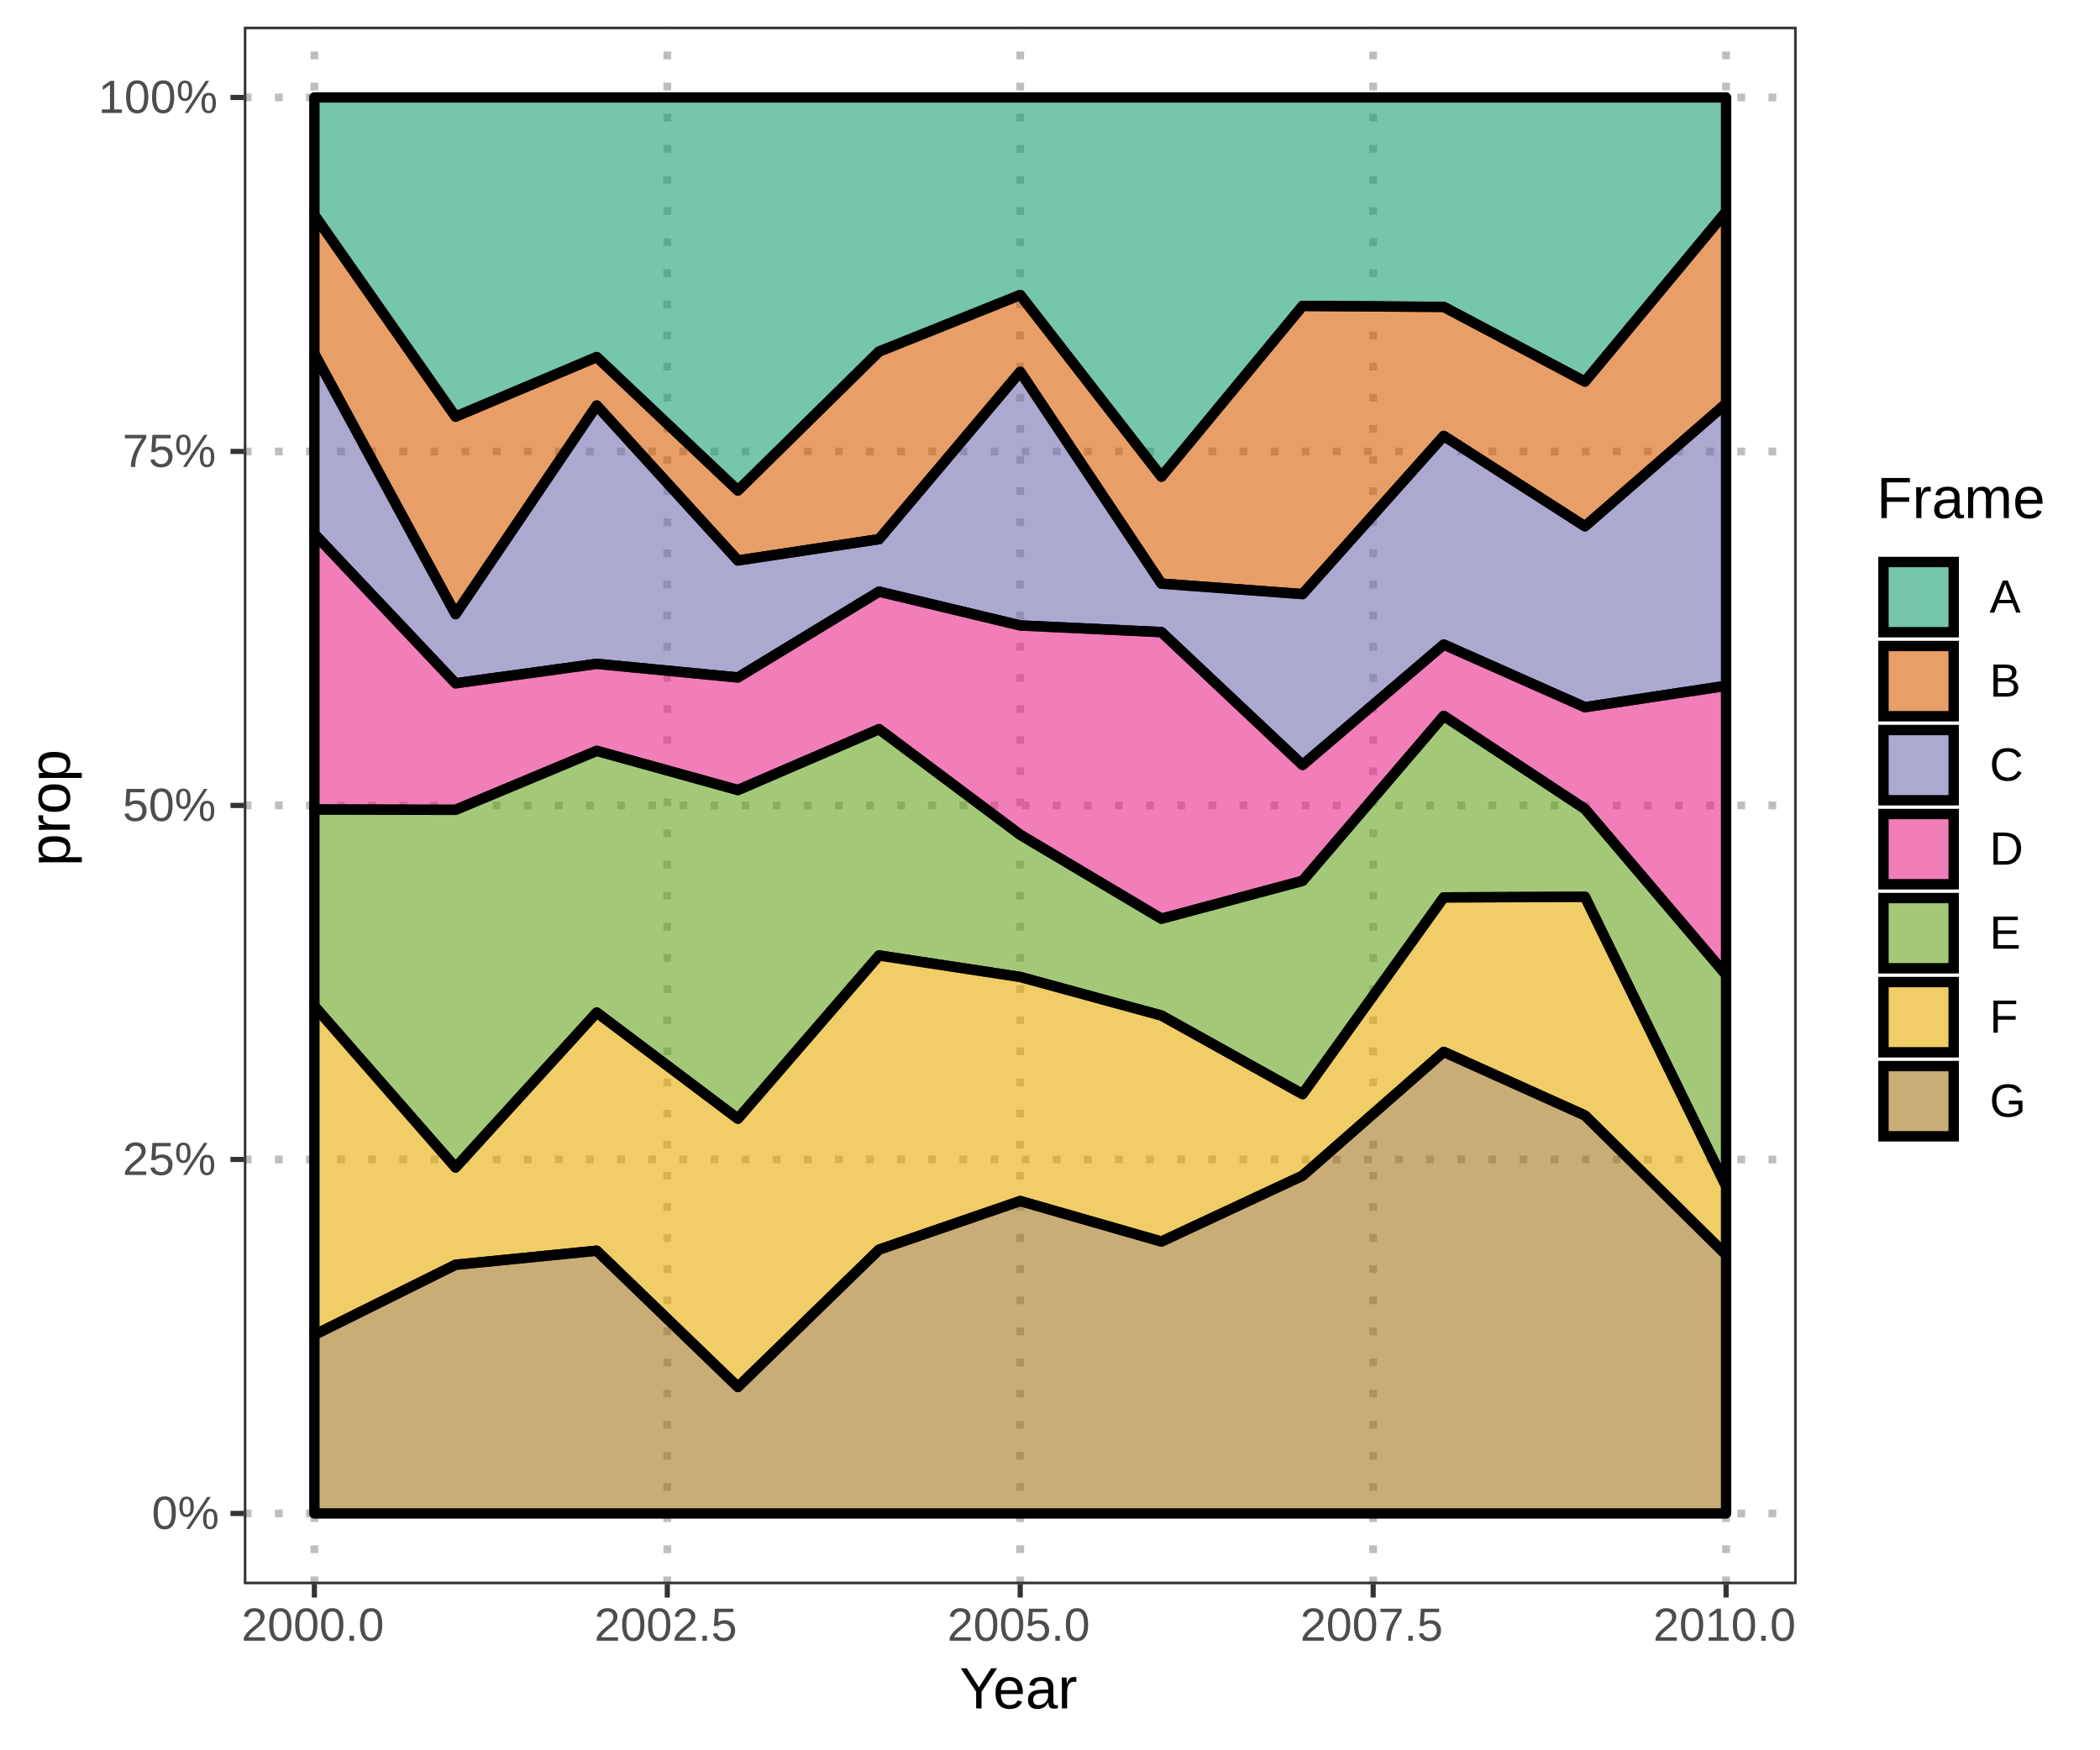 <?xml version="1.0" encoding="UTF-8"?>
<svg xmlns="http://www.w3.org/2000/svg" xmlns:xlink="http://www.w3.org/1999/xlink" width="432pt" height="360pt" viewBox="0 0 432 360" version="1.1">
<defs>
<g>
<symbol overflow="visible" id="glyph0-0">
<path style="stroke:none;" d="M 0.953 -6.594 L 6.234 -6.594 L 6.234 0 L 0.953 0 Z M 1.312 -6.25 L 1.312 -0.359 L 5.875 -0.359 L 5.875 -6.25 Z M 1.312 -6.25 "/>
</symbol>
<symbol overflow="visible" id="glyph0-1">
<path style="stroke:none;" d="M 4.953 -3.297 C 4.953 -2.203 4.758 -1.363 4.375 -0.781 C 3.988 -0.195 3.414 0.094 2.656 0.094 C 1.895 0.094 1.32 -0.191 0.938 -0.766 C 0.562 -1.348 0.375 -2.191 0.375 -3.297 C 0.375 -4.43 0.555 -5.281 0.922 -5.844 C 1.297 -6.414 1.883 -6.703 2.688 -6.703 C 3.457 -6.703 4.023 -6.414 4.391 -5.844 C 4.766 -5.27 4.953 -4.422 4.953 -3.297 Z M 4.109 -3.297 C 4.109 -4.254 3.992 -4.945 3.766 -5.375 C 3.547 -5.801 3.188 -6.016 2.688 -6.016 C 2.164 -6.016 1.789 -5.801 1.562 -5.375 C 1.344 -4.957 1.234 -4.266 1.234 -3.297 C 1.234 -2.359 1.348 -1.672 1.578 -1.234 C 1.805 -0.805 2.172 -0.594 2.672 -0.594 C 3.16 -0.594 3.52 -0.812 3.75 -1.25 C 3.988 -1.695 4.109 -2.379 4.109 -3.297 Z M 4.109 -3.297 "/>
</symbol>
<symbol overflow="visible" id="glyph0-2">
<path style="stroke:none;" d="M 8.188 -2.031 C 8.188 -1.363 8.055 -0.848 7.797 -0.484 C 7.547 -0.117 7.176 0.062 6.688 0.062 C 6.195 0.062 5.828 -0.113 5.578 -0.469 C 5.336 -0.82 5.219 -1.344 5.219 -2.031 C 5.219 -2.738 5.336 -3.266 5.578 -3.609 C 5.816 -3.961 6.191 -4.141 6.703 -4.141 C 7.211 -4.141 7.586 -3.961 7.828 -3.609 C 8.066 -3.254 8.188 -2.727 8.188 -2.031 Z M 2.469 0 L 1.75 0 L 6.062 -6.594 L 6.797 -6.594 Z M 1.844 -6.656 C 2.344 -6.656 2.711 -6.477 2.953 -6.125 C 3.191 -5.781 3.312 -5.258 3.312 -4.562 C 3.312 -3.883 3.188 -3.363 2.938 -3 C 2.688 -2.633 2.316 -2.453 1.828 -2.453 C 1.336 -2.453 0.969 -2.633 0.719 -3 C 0.469 -3.363 0.344 -3.883 0.344 -4.562 C 0.344 -5.258 0.461 -5.781 0.703 -6.125 C 0.941 -6.477 1.32 -6.656 1.844 -6.656 Z M 7.5 -2.031 C 7.5 -2.594 7.438 -3 7.312 -3.25 C 7.195 -3.5 6.992 -3.625 6.703 -3.625 C 6.422 -3.625 6.219 -3.5 6.094 -3.25 C 5.969 -3.008 5.906 -2.602 5.906 -2.031 C 5.906 -1.5 5.961 -1.102 6.078 -0.844 C 6.203 -0.582 6.41 -0.453 6.703 -0.453 C 6.973 -0.453 7.172 -0.582 7.297 -0.844 C 7.43 -1.102 7.5 -1.5 7.5 -2.031 Z M 2.625 -4.562 C 2.625 -5.113 2.562 -5.516 2.438 -5.766 C 2.32 -6.023 2.125 -6.156 1.844 -6.156 C 1.551 -6.156 1.344 -6.031 1.219 -5.781 C 1.094 -5.531 1.031 -5.125 1.031 -4.562 C 1.031 -4.02 1.094 -3.617 1.219 -3.359 C 1.344 -3.109 1.551 -2.984 1.844 -2.984 C 2.113 -2.984 2.312 -3.113 2.438 -3.375 C 2.562 -3.633 2.625 -4.031 2.625 -4.562 Z M 2.625 -4.562 "/>
</symbol>
<symbol overflow="visible" id="glyph0-3">
<path style="stroke:none;" d="M 0.484 0 L 0.484 -0.594 C 0.641 -0.957 0.832 -1.281 1.062 -1.562 C 1.289 -1.844 1.531 -2.094 1.781 -2.312 C 2.039 -2.539 2.289 -2.75 2.531 -2.938 C 2.781 -3.133 3.004 -3.332 3.203 -3.531 C 3.41 -3.727 3.578 -3.93 3.703 -4.141 C 3.828 -4.348 3.891 -4.586 3.891 -4.859 C 3.891 -5.223 3.781 -5.504 3.562 -5.703 C 3.352 -5.898 3.055 -6 2.672 -6 C 2.316 -6 2.02 -5.898 1.781 -5.703 C 1.551 -5.516 1.414 -5.242 1.375 -4.891 L 0.516 -4.969 C 0.578 -5.5 0.801 -5.922 1.188 -6.234 C 1.57 -6.547 2.066 -6.703 2.672 -6.703 C 3.336 -6.703 3.848 -6.539 4.203 -6.219 C 4.566 -5.906 4.75 -5.461 4.75 -4.891 C 4.75 -4.629 4.691 -4.375 4.578 -4.125 C 4.461 -3.875 4.285 -3.617 4.047 -3.359 C 3.816 -3.109 3.375 -2.719 2.719 -2.188 C 2.363 -1.895 2.078 -1.629 1.859 -1.391 C 1.648 -1.16 1.5 -0.938 1.406 -0.719 L 4.859 -0.719 L 4.859 0 Z M 0.484 0 "/>
</symbol>
<symbol overflow="visible" id="glyph0-4">
<path style="stroke:none;" d="M 4.938 -2.156 C 4.938 -1.457 4.727 -0.906 4.312 -0.5 C 3.895 -0.102 3.32 0.094 2.594 0.094 C 1.977 0.094 1.477 -0.039 1.094 -0.312 C 0.719 -0.582 0.484 -0.969 0.391 -1.469 L 1.234 -1.578 C 1.41 -0.922 1.867 -0.594 2.609 -0.594 C 3.055 -0.594 3.41 -0.727 3.672 -1 C 3.93 -1.281 4.062 -1.656 4.062 -2.125 C 4.062 -2.539 3.93 -2.875 3.672 -3.125 C 3.41 -3.383 3.062 -3.516 2.625 -3.516 C 2.395 -3.516 2.18 -3.477 1.984 -3.406 C 1.797 -3.344 1.602 -3.223 1.406 -3.047 L 0.578 -3.047 L 0.797 -6.594 L 4.547 -6.594 L 4.547 -5.891 L 1.562 -5.891 L 1.438 -3.797 C 1.801 -4.078 2.254 -4.219 2.797 -4.219 C 3.453 -4.219 3.973 -4.023 4.359 -3.641 C 4.742 -3.254 4.938 -2.758 4.938 -2.156 Z M 4.938 -2.156 "/>
</symbol>
<symbol overflow="visible" id="glyph0-5">
<path style="stroke:none;" d="M 4.859 -5.922 C 4.18 -4.891 3.703 -4.082 3.422 -3.5 C 3.141 -2.914 2.93 -2.336 2.797 -1.766 C 2.66 -1.191 2.594 -0.602 2.594 0 L 1.703 0 C 1.703 -0.844 1.879 -1.727 2.234 -2.656 C 2.598 -3.594 3.195 -4.672 4.031 -5.891 L 0.484 -5.891 L 0.484 -6.594 L 4.859 -6.594 Z M 4.859 -5.922 "/>
</symbol>
<symbol overflow="visible" id="glyph0-6">
<path style="stroke:none;" d="M 0.734 0 L 0.734 -0.719 L 2.406 -0.719 L 2.406 -5.797 L 0.922 -4.734 L 0.922 -5.531 L 2.484 -6.594 L 3.266 -6.594 L 3.266 -0.719 L 4.859 -0.719 L 4.859 0 Z M 0.734 0 "/>
</symbol>
<symbol overflow="visible" id="glyph0-7">
<path style="stroke:none;" d="M 0.875 0 L 0.875 -1.031 L 1.797 -1.031 L 1.797 0 Z M 0.875 0 "/>
</symbol>
<symbol overflow="visible" id="glyph0-8">
<path style="stroke:none;" d="M 5.469 0 L 4.719 -1.938 L 1.703 -1.938 L 0.953 0 L 0.016 0 L 2.719 -6.594 L 3.734 -6.594 L 6.375 0 Z M 3.203 -5.922 L 3.172 -5.797 C 3.086 -5.535 2.969 -5.203 2.812 -4.797 L 1.984 -2.625 L 4.453 -2.625 L 3.594 -4.812 C 3.508 -5.02 3.422 -5.258 3.328 -5.531 Z M 3.203 -5.922 "/>
</symbol>
<symbol overflow="visible" id="glyph0-9">
<path style="stroke:none;" d="M 5.891 -1.859 C 5.891 -1.273 5.676 -0.816 5.25 -0.484 C 4.82 -0.16 4.227 0 3.469 0 L 0.781 0 L 0.781 -6.594 L 3.188 -6.594 C 4.738 -6.594 5.516 -6.062 5.516 -5 C 5.516 -4.602 5.406 -4.27 5.188 -4 C 4.969 -3.738 4.656 -3.566 4.25 -3.484 C 4.781 -3.422 5.188 -3.242 5.469 -2.953 C 5.75 -2.66 5.891 -2.297 5.891 -1.859 Z M 4.609 -4.891 C 4.609 -5.242 4.484 -5.5 4.234 -5.656 C 3.992 -5.812 3.645 -5.891 3.188 -5.891 L 1.688 -5.891 L 1.688 -3.797 L 3.188 -3.797 C 3.664 -3.797 4.02 -3.883 4.25 -4.062 C 4.488 -4.238 4.609 -4.516 4.609 -4.891 Z M 4.984 -1.938 C 4.984 -2.707 4.438 -3.094 3.344 -3.094 L 1.688 -3.094 L 1.688 -0.719 L 3.422 -0.719 C 3.961 -0.719 4.359 -0.816 4.609 -1.016 C 4.859 -1.223 4.984 -1.531 4.984 -1.938 Z M 4.984 -1.938 "/>
</symbol>
<symbol overflow="visible" id="glyph0-10">
<path style="stroke:none;" d="M 3.703 -5.969 C 2.973 -5.969 2.406 -5.734 2 -5.266 C 1.594 -4.797 1.391 -4.148 1.391 -3.328 C 1.391 -2.523 1.602 -1.875 2.031 -1.375 C 2.457 -0.883 3.031 -0.641 3.75 -0.641 C 4.676 -0.641 5.367 -1.098 5.828 -2.016 L 6.562 -1.656 C 6.289 -1.082 5.91 -0.645 5.422 -0.344 C 4.93 -0.051 4.359 0.094 3.703 0.094 C 3.035 0.094 2.457 -0.039 1.969 -0.312 C 1.488 -0.594 1.117 -0.988 0.859 -1.5 C 0.609 -2.02 0.484 -2.629 0.484 -3.328 C 0.484 -4.379 0.766 -5.203 1.328 -5.797 C 1.898 -6.398 2.691 -6.703 3.703 -6.703 C 4.398 -6.703 4.984 -6.562 5.453 -6.281 C 5.93 -6.008 6.281 -5.602 6.5 -5.062 L 5.656 -4.781 C 5.5 -5.164 5.25 -5.457 4.906 -5.656 C 4.57 -5.863 4.172 -5.969 3.703 -5.969 Z M 3.703 -5.969 "/>
</symbol>
<symbol overflow="visible" id="glyph0-11">
<path style="stroke:none;" d="M 6.469 -3.375 C 6.469 -2.688 6.332 -2.086 6.062 -1.578 C 5.801 -1.066 5.426 -0.676 4.938 -0.406 C 4.457 -0.133 3.895 0 3.25 0 L 0.781 0 L 0.781 -6.594 L 2.969 -6.594 C 4.082 -6.594 4.941 -6.312 5.547 -5.75 C 6.16 -5.195 6.469 -4.406 6.469 -3.375 Z M 5.562 -3.375 C 5.562 -4.188 5.336 -4.805 4.891 -5.234 C 4.441 -5.672 3.797 -5.891 2.953 -5.891 L 1.688 -5.891 L 1.688 -0.719 L 3.156 -0.719 C 3.633 -0.719 4.055 -0.82 4.422 -1.031 C 4.797 -1.25 5.078 -1.555 5.266 -1.953 C 5.461 -2.348 5.562 -2.82 5.562 -3.375 Z M 5.562 -3.375 "/>
</symbol>
<symbol overflow="visible" id="glyph0-12">
<path style="stroke:none;" d="M 0.781 0 L 0.781 -6.594 L 5.797 -6.594 L 5.797 -5.875 L 1.688 -5.875 L 1.688 -3.75 L 5.516 -3.75 L 5.516 -3.031 L 1.688 -3.031 L 1.688 -0.734 L 5.984 -0.734 L 5.984 0 Z M 0.781 0 "/>
</symbol>
<symbol overflow="visible" id="glyph0-13">
<path style="stroke:none;" d="M 1.688 -5.875 L 1.688 -3.422 L 5.359 -3.422 L 5.359 -2.672 L 1.688 -2.672 L 1.688 0 L 0.781 0 L 0.781 -6.594 L 5.469 -6.594 L 5.469 -5.875 Z M 1.688 -5.875 "/>
</symbol>
<symbol overflow="visible" id="glyph0-14">
<path style="stroke:none;" d="M 0.484 -3.328 C 0.484 -4.398 0.77 -5.227 1.344 -5.812 C 1.914 -6.406 2.723 -6.703 3.766 -6.703 C 4.492 -6.703 5.086 -6.578 5.547 -6.328 C 6.004 -6.078 6.352 -5.68 6.594 -5.141 L 5.75 -4.891 C 5.562 -5.266 5.301 -5.535 4.969 -5.703 C 4.645 -5.879 4.238 -5.969 3.75 -5.969 C 2.977 -5.969 2.391 -5.738 1.984 -5.281 C 1.586 -4.82 1.391 -4.172 1.391 -3.328 C 1.391 -2.492 1.602 -1.832 2.031 -1.344 C 2.457 -0.863 3.051 -0.625 3.812 -0.625 C 4.238 -0.625 4.641 -0.691 5.016 -0.828 C 5.391 -0.961 5.691 -1.141 5.922 -1.359 L 5.922 -2.547 L 3.953 -2.547 L 3.953 -3.297 L 6.75 -3.297 L 6.75 -1.031 C 6.395 -0.664 5.961 -0.383 5.453 -0.188 C 4.953 0 4.406 0.094 3.812 0.094 C 3.113 0.094 2.516 -0.039 2.016 -0.312 C 1.523 -0.594 1.145 -0.988 0.875 -1.5 C 0.613 -2.02 0.484 -2.629 0.484 -3.328 Z M 0.484 -3.328 "/>
</symbol>
<symbol overflow="visible" id="glyph1-0">
<path style="stroke:none;" d="M 1.203 -8.25 L 7.797 -8.25 L 7.797 0 L 1.203 0 Z M 1.641 -7.812 L 1.641 -0.453 L 7.344 -0.453 L 7.344 -7.812 Z M 1.641 -7.812 "/>
</symbol>
<symbol overflow="visible" id="glyph1-1">
<path style="stroke:none;" d="M 4.547 -3.422 L 4.547 0 L 3.438 0 L 3.438 -3.422 L 0.266 -8.25 L 1.5 -8.25 L 4.016 -4.328 L 6.516 -8.25 L 7.734 -8.25 Z M 4.547 -3.422 "/>
</symbol>
<symbol overflow="visible" id="glyph1-2">
<path style="stroke:none;" d="M 1.625 -2.953 C 1.625 -2.223 1.77 -1.66 2.062 -1.266 C 2.363 -0.867 2.805 -0.672 3.391 -0.672 C 3.848 -0.672 4.211 -0.758 4.484 -0.938 C 4.766 -1.125 4.953 -1.359 5.047 -1.641 L 5.969 -1.391 C 5.594 -0.379 4.734 0.125 3.391 0.125 C 2.453 0.125 1.738 -0.156 1.25 -0.719 C 0.758 -1.281 0.516 -2.113 0.516 -3.219 C 0.516 -4.258 0.758 -5.055 1.25 -5.609 C 1.738 -6.172 2.438 -6.453 3.344 -6.453 C 5.207 -6.453 6.141 -5.332 6.141 -3.094 L 6.141 -2.953 Z M 5.047 -3.75 C 4.992 -4.426 4.828 -4.914 4.547 -5.219 C 4.266 -5.52 3.859 -5.672 3.328 -5.672 C 2.816 -5.672 2.41 -5.5 2.109 -5.156 C 1.816 -4.82 1.656 -4.352 1.625 -3.75 Z M 5.047 -3.75 "/>
</symbol>
<symbol overflow="visible" id="glyph1-3">
<path style="stroke:none;" d="M 2.422 0.125 C 1.785 0.125 1.305 -0.039 0.984 -0.375 C 0.672 -0.719 0.516 -1.18 0.516 -1.766 C 0.516 -2.422 0.727 -2.926 1.156 -3.281 C 1.594 -3.633 2.289 -3.82 3.25 -3.844 L 4.672 -3.875 L 4.672 -4.219 C 4.672 -4.727 4.562 -5.094 4.344 -5.312 C 4.125 -5.539 3.781 -5.656 3.312 -5.656 C 2.844 -5.656 2.5 -5.57 2.281 -5.406 C 2.062 -5.25 1.93 -4.992 1.891 -4.641 L 0.797 -4.75 C 0.973 -5.883 1.816 -6.453 3.328 -6.453 C 4.129 -6.453 4.727 -6.27 5.125 -5.906 C 5.531 -5.539 5.734 -5.016 5.734 -4.328 L 5.734 -1.594 C 5.734 -1.281 5.773 -1.047 5.859 -0.891 C 5.941 -0.734 6.098 -0.656 6.328 -0.656 C 6.43 -0.656 6.547 -0.664 6.672 -0.688 L 6.672 -0.031 C 6.41 0.031 6.141 0.062 5.859 0.062 C 5.473 0.062 5.188 -0.039 5 -0.25 C 4.82 -0.457 4.723 -0.781 4.703 -1.219 L 4.672 -1.219 C 4.398 -0.727 4.082 -0.379 3.719 -0.172 C 3.363 0.023 2.93 0.125 2.422 0.125 Z M 2.672 -0.672 C 3.055 -0.672 3.398 -0.758 3.703 -0.938 C 4.004 -1.113 4.238 -1.352 4.406 -1.656 C 4.582 -1.969 4.672 -2.285 4.672 -2.609 L 4.672 -3.125 L 3.516 -3.109 C 3.016 -3.098 2.633 -3.047 2.375 -2.953 C 2.125 -2.859 1.93 -2.711 1.797 -2.516 C 1.66 -2.328 1.594 -2.07 1.594 -1.75 C 1.594 -1.406 1.688 -1.141 1.875 -0.953 C 2.062 -0.766 2.328 -0.672 2.672 -0.672 Z M 2.672 -0.672 "/>
</symbol>
<symbol overflow="visible" id="glyph1-4">
<path style="stroke:none;" d="M 0.828 0 L 0.828 -4.859 C 0.828 -5.305 0.816 -5.801 0.797 -6.344 L 1.797 -6.344 C 1.828 -5.625 1.844 -5.191 1.844 -5.047 L 1.859 -5.047 C 2.023 -5.586 2.219 -5.957 2.438 -6.156 C 2.656 -6.352 2.969 -6.453 3.375 -6.453 C 3.508 -6.453 3.648 -6.438 3.797 -6.406 L 3.797 -5.438 C 3.66 -5.469 3.473 -5.484 3.234 -5.484 C 2.797 -5.484 2.461 -5.297 2.234 -4.922 C 2.004 -4.547 1.891 -4.008 1.891 -3.312 L 1.891 0 Z M 0.828 0 "/>
</symbol>
<symbol overflow="visible" id="glyph1-5">
<path style="stroke:none;" d="M 2.109 -7.344 L 2.109 -4.266 L 6.703 -4.266 L 6.703 -3.344 L 2.109 -3.344 L 2.109 0 L 0.984 0 L 0.984 -8.25 L 6.844 -8.25 L 6.844 -7.344 Z M 2.109 -7.344 "/>
</symbol>
<symbol overflow="visible" id="glyph1-6">
<path style="stroke:none;" d="M 4.5 0 L 4.5 -4.016 C 4.5 -4.629 4.414 -5.051 4.25 -5.281 C 4.082 -5.52 3.781 -5.641 3.344 -5.641 C 2.895 -5.641 2.535 -5.469 2.266 -5.125 C 2.004 -4.781 1.875 -4.297 1.875 -3.672 L 1.875 0 L 0.828 0 L 0.828 -4.984 C 0.828 -5.723 0.816 -6.176 0.797 -6.344 L 1.797 -6.344 C 1.797 -6.32 1.797 -6.266 1.797 -6.172 C 1.805 -6.086 1.812 -5.988 1.812 -5.875 C 1.82 -5.77 1.832 -5.562 1.844 -5.25 L 1.859 -5.25 C 2.086 -5.707 2.348 -6.02 2.641 -6.188 C 2.93 -6.363 3.285 -6.453 3.703 -6.453 C 4.191 -6.453 4.57 -6.359 4.844 -6.172 C 5.125 -5.984 5.32 -5.676 5.438 -5.25 L 5.453 -5.25 C 5.672 -5.676 5.93 -5.984 6.234 -6.172 C 6.547 -6.359 6.926 -6.453 7.375 -6.453 C 8.008 -6.453 8.473 -6.281 8.766 -5.938 C 9.055 -5.594 9.203 -5.02 9.203 -4.219 L 9.203 0 L 8.156 0 L 8.156 -4.016 C 8.156 -4.629 8.07 -5.051 7.906 -5.281 C 7.738 -5.52 7.438 -5.641 7 -5.641 C 6.539 -5.641 6.18 -5.469 5.922 -5.125 C 5.672 -4.789 5.547 -4.305 5.547 -3.672 L 5.547 0 Z M 4.5 0 "/>
</symbol>
<symbol overflow="visible" id="glyph2-0">
<path style="stroke:none;" d="M -8.25 -1.203 L -8.25 -7.797 L 0 -7.797 L 0 -1.203 Z M -7.812 -1.641 L -0.453 -1.641 L -0.453 -7.344 L -7.812 -7.344 Z M -7.812 -1.641 "/>
</symbol>
<symbol overflow="visible" id="glyph2-1">
<path style="stroke:none;" d="M -3.203 -6.172 C -0.984 -6.172 0.125 -5.395 0.125 -3.844 C 0.125 -2.863 -0.242 -2.207 -0.984 -1.875 L -0.984 -1.844 C -0.953 -1.852 -0.617 -1.859 0.016 -1.859 L 2.484 -1.859 L 2.484 -0.812 L -5.047 -0.812 C -5.703 -0.812 -6.133 -0.801 -6.344 -0.781 L -6.344 -1.797 C -6.32 -1.797 -6.266 -1.801 -6.172 -1.812 C -6.078 -1.82 -5.93 -1.832 -5.734 -1.844 C -5.535 -1.852 -5.398 -1.859 -5.328 -1.859 L -5.328 -1.875 C -5.711 -2.062 -5.992 -2.305 -6.172 -2.609 C -6.359 -2.922 -6.453 -3.332 -6.453 -3.844 C -6.453 -4.625 -6.188 -5.207 -5.656 -5.594 C -5.133 -5.977 -4.316 -6.172 -3.203 -6.172 Z M -3.172 -5.062 C -4.055 -5.062 -4.688 -4.941 -5.062 -4.703 C -5.445 -4.461 -5.641 -4.082 -5.641 -3.562 C -5.641 -3.145 -5.551 -2.816 -5.375 -2.578 C -5.195 -2.348 -4.922 -2.172 -4.547 -2.047 C -4.172 -1.922 -3.688 -1.859 -3.094 -1.859 C -2.258 -1.859 -1.645 -1.988 -1.25 -2.25 C -0.852 -2.52 -0.656 -2.957 -0.656 -3.562 C -0.656 -4.082 -0.848 -4.461 -1.234 -4.703 C -1.617 -4.941 -2.266 -5.062 -3.172 -5.062 Z M -3.172 -5.062 "/>
</symbol>
<symbol overflow="visible" id="glyph2-2">
<path style="stroke:none;" d="M 0 -0.828 L -4.859 -0.828 C -5.305 -0.828 -5.801 -0.816 -6.344 -0.797 L -6.344 -1.797 C -5.625 -1.828 -5.191 -1.844 -5.047 -1.844 L -5.047 -1.859 C -5.586 -2.023 -5.957 -2.219 -6.156 -2.438 C -6.352 -2.656 -6.453 -2.969 -6.453 -3.375 C -6.453 -3.508 -6.438 -3.648 -6.406 -3.797 L -5.438 -3.797 C -5.469 -3.66 -5.484 -3.473 -5.484 -3.234 C -5.484 -2.797 -5.297 -2.461 -4.922 -2.234 C -4.547 -2.004 -4.008 -1.891 -3.312 -1.891 L 0 -1.891 Z M 0 -0.828 "/>
</symbol>
<symbol overflow="visible" id="glyph2-3">
<path style="stroke:none;" d="M -3.172 -6.172 C -2.066 -6.172 -1.238 -5.926 -0.688 -5.438 C -0.145 -4.945 0.125 -4.238 0.125 -3.312 C 0.125 -2.383 -0.156 -1.68 -0.719 -1.203 C -1.289 -0.734 -2.109 -0.5 -3.172 -0.5 C -5.359 -0.5 -6.453 -1.445 -6.453 -3.344 C -6.453 -4.312 -6.188 -5.023 -5.656 -5.484 C -5.125 -5.941 -4.297 -6.172 -3.172 -6.172 Z M -3.172 -5.062 C -4.047 -5.062 -4.68 -4.93 -5.078 -4.672 C -5.473 -4.41 -5.672 -3.973 -5.672 -3.359 C -5.672 -2.742 -5.469 -2.297 -5.062 -2.016 C -4.664 -1.742 -4.035 -1.609 -3.172 -1.609 C -2.336 -1.609 -1.707 -1.742 -1.281 -2.016 C -0.863 -2.285 -0.656 -2.711 -0.656 -3.297 C -0.656 -3.93 -0.859 -4.383 -1.266 -4.656 C -1.672 -4.926 -2.305 -5.062 -3.172 -5.062 Z M -3.172 -5.062 "/>
</symbol>
</g>
<clipPath id="clip1">
  <path d="M 50.152 5.48 L 369.605 5.48 L 369.605 325.852 L 50.152 325.852 Z M 50.152 5.48 "/>
</clipPath>
<clipPath id="clip2">
  <path d="M 50.152 310 L 369.605 310 L 369.605 313 L 50.152 313 Z M 50.152 310 "/>
</clipPath>
<clipPath id="clip3">
  <path d="M 50.152 237 L 369.605 237 L 369.605 240 L 50.152 240 Z M 50.152 237 "/>
</clipPath>
<clipPath id="clip4">
  <path d="M 50.152 164 L 369.605 164 L 369.605 167 L 50.152 167 Z M 50.152 164 "/>
</clipPath>
<clipPath id="clip5">
  <path d="M 50.152 92 L 369.605 92 L 369.605 94 L 50.152 94 Z M 50.152 92 "/>
</clipPath>
<clipPath id="clip6">
  <path d="M 50.152 19 L 369.605 19 L 369.605 21 L 50.152 21 Z M 50.152 19 "/>
</clipPath>
<clipPath id="clip7">
  <path d="M 63 5.48 L 66 5.48 L 66 325.852 L 63 325.852 Z M 63 5.48 "/>
</clipPath>
<clipPath id="clip8">
  <path d="M 136 5.48 L 139 5.48 L 139 325.852 L 136 325.852 Z M 136 5.48 "/>
</clipPath>
<clipPath id="clip9">
  <path d="M 209 5.48 L 211 5.48 L 211 325.852 L 209 325.852 Z M 209 5.48 "/>
</clipPath>
<clipPath id="clip10">
  <path d="M 281 5.48 L 284 5.48 L 284 325.852 L 281 325.852 Z M 281 5.48 "/>
</clipPath>
<clipPath id="clip11">
  <path d="M 354 5.48 L 356 5.48 L 356 325.852 L 354 325.852 Z M 354 5.48 "/>
</clipPath>
<clipPath id="clip12">
  <path d="M 50.152 5.48 L 369.605 5.48 L 369.605 325.852 L 50.152 325.852 Z M 50.152 5.48 "/>
</clipPath>
</defs>
<g id="surface5">
<rect x="0" y="0" width="432" height="360" style="fill:rgb(100%,100%,100%);fill-opacity:1;stroke:none;"/>
<rect x="0" y="0" width="432" height="360" style="fill:rgb(100%,100%,100%);fill-opacity:1;stroke:none;"/>
<path style="fill:none;stroke-width:1.067;stroke-linecap:round;stroke-linejoin:round;stroke:rgb(100%,100%,100%);stroke-opacity:1;stroke-miterlimit:10;" d="M 0 360 L 432 360 L 432 0 L 0 0 Z M 0 360 "/>
<g clip-path="url(#clip1)" clip-rule="nonzero">
<path style=" stroke:none;fill-rule:nonzero;fill:rgb(100%,100%,100%);fill-opacity:1;" d="M 50.152 325.848 L 369.605 325.848 L 369.605 5.477 L 50.152 5.477 Z M 50.152 325.848 "/>
</g>
<g clip-path="url(#clip2)" clip-rule="nonzero">
<path style="fill:none;stroke-width:1.6;stroke-linecap:butt;stroke-linejoin:round;stroke:rgb(74.51%,74.51%,74.51%);stroke-opacity:1;stroke-dasharray:1.6,4.801;stroke-miterlimit:10;" d="M 50.152 311.285 L 369.602 311.285 "/>
</g>
<g clip-path="url(#clip3)" clip-rule="nonzero">
<path style="fill:none;stroke-width:1.6;stroke-linecap:butt;stroke-linejoin:round;stroke:rgb(74.51%,74.51%,74.51%);stroke-opacity:1;stroke-dasharray:1.6,4.801;stroke-miterlimit:10;" d="M 50.152 238.477 L 369.602 238.477 "/>
</g>
<g clip-path="url(#clip4)" clip-rule="nonzero">
<path style="fill:none;stroke-width:1.6;stroke-linecap:butt;stroke-linejoin:round;stroke:rgb(74.51%,74.51%,74.51%);stroke-opacity:1;stroke-dasharray:1.6,4.801;stroke-miterlimit:10;" d="M 50.152 165.664 L 369.602 165.664 "/>
</g>
<g clip-path="url(#clip5)" clip-rule="nonzero">
<path style="fill:none;stroke-width:1.6;stroke-linecap:butt;stroke-linejoin:round;stroke:rgb(74.51%,74.51%,74.51%);stroke-opacity:1;stroke-dasharray:1.6,4.801;stroke-miterlimit:10;" d="M 50.152 92.852 L 369.602 92.852 "/>
</g>
<g clip-path="url(#clip6)" clip-rule="nonzero">
<path style="fill:none;stroke-width:1.6;stroke-linecap:butt;stroke-linejoin:round;stroke:rgb(74.51%,74.51%,74.51%);stroke-opacity:1;stroke-dasharray:1.6,4.801;stroke-miterlimit:10;" d="M 50.152 20.043 L 369.602 20.043 "/>
</g>
<g clip-path="url(#clip7)" clip-rule="nonzero">
<path style="fill:none;stroke-width:1.6;stroke-linecap:butt;stroke-linejoin:round;stroke:rgb(74.51%,74.51%,74.51%);stroke-opacity:1;stroke-dasharray:1.6,4.801;stroke-miterlimit:10;" d="M 64.672 325.848 L 64.672 5.48 "/>
</g>
<g clip-path="url(#clip8)" clip-rule="nonzero">
<path style="fill:none;stroke-width:1.6;stroke-linecap:butt;stroke-linejoin:round;stroke:rgb(74.51%,74.51%,74.51%);stroke-opacity:1;stroke-dasharray:1.6,4.801;stroke-miterlimit:10;" d="M 137.273 325.848 L 137.273 5.48 "/>
</g>
<g clip-path="url(#clip9)" clip-rule="nonzero">
<path style="fill:none;stroke-width:1.6;stroke-linecap:butt;stroke-linejoin:round;stroke:rgb(74.51%,74.51%,74.51%);stroke-opacity:1;stroke-dasharray:1.6,4.801;stroke-miterlimit:10;" d="M 209.875 325.848 L 209.875 5.48 "/>
</g>
<g clip-path="url(#clip10)" clip-rule="nonzero">
<path style="fill:none;stroke-width:1.6;stroke-linecap:butt;stroke-linejoin:round;stroke:rgb(74.51%,74.51%,74.51%);stroke-opacity:1;stroke-dasharray:1.6,4.801;stroke-miterlimit:10;" d="M 282.48 325.848 L 282.48 5.48 "/>
</g>
<g clip-path="url(#clip11)" clip-rule="nonzero">
<path style="fill:none;stroke-width:1.6;stroke-linecap:butt;stroke-linejoin:round;stroke:rgb(74.51%,74.51%,74.51%);stroke-opacity:1;stroke-dasharray:1.6,4.801;stroke-miterlimit:10;" d="M 355.082 325.848 L 355.082 5.48 "/>
</g>
<path style="fill-rule:nonzero;fill:rgb(10.588%,61.961%,46.667%);fill-opacity:0.6;stroke-width:2.134;stroke-linecap:round;stroke-linejoin:round;stroke:rgb(0%,0%,0%);stroke-opacity:1;stroke-miterlimit:10;" d="M 64.672 20.043 L 355.082 20.043 L 355.082 43.543 L 326.043 78.492 L 297 63.125 L 267.957 62.926 L 238.918 98.055 L 209.875 60.68 L 180.836 72.316 L 151.793 100.895 L 122.754 73.445 L 93.711 85.707 L 64.672 44.242 Z M 64.672 20.043 "/>
<path style="fill-rule:nonzero;fill:rgb(85.098%,37.255%,0.784%);fill-opacity:0.6;stroke-width:2.134;stroke-linecap:round;stroke-linejoin:round;stroke:rgb(0%,0%,0%);stroke-opacity:1;stroke-miterlimit:10;" d="M 64.672 44.242 L 93.711 85.707 L 122.754 73.445 L 151.793 100.895 L 180.836 72.316 L 209.875 60.68 L 238.918 98.055 L 267.957 62.926 L 297 63.125 L 326.043 78.492 L 355.082 43.543 L 355.082 83.016 L 326.043 108.254 L 297 89.664 L 267.957 122.195 L 238.918 120.043 L 209.875 76.48 L 180.836 110.902 L 151.793 115.281 L 122.754 83.414 L 93.711 126.324 L 64.672 72.77 Z M 64.672 44.242 "/>
<path style="fill-rule:nonzero;fill:rgb(45.882%,43.922%,70.196%);fill-opacity:0.6;stroke-width:2.134;stroke-linecap:round;stroke-linejoin:round;stroke:rgb(0%,0%,0%);stroke-opacity:1;stroke-miterlimit:10;" d="M 64.672 72.77 L 93.711 126.324 L 122.754 83.414 L 151.793 115.281 L 180.836 110.902 L 209.875 76.48 L 238.918 120.043 L 267.957 122.195 L 297 89.664 L 326.043 108.254 L 355.082 83.016 L 355.082 141.062 L 326.043 145.457 L 297 132.574 L 267.957 157.34 L 238.918 130.016 L 209.875 128.645 L 180.836 121.688 L 151.793 139.344 L 122.754 136.543 L 93.711 140.543 L 64.672 109.812 Z M 64.672 72.77 "/>
<path style="fill-rule:nonzero;fill:rgb(90.588%,16.078%,54.118%);fill-opacity:0.6;stroke-width:2.134;stroke-linecap:round;stroke-linejoin:round;stroke:rgb(0%,0%,0%);stroke-opacity:1;stroke-miterlimit:10;" d="M 64.672 109.812 L 93.711 140.543 L 122.754 136.543 L 151.793 139.344 L 180.836 121.688 L 209.875 128.645 L 238.918 130.016 L 267.957 157.34 L 297 132.574 L 326.043 145.457 L 355.082 141.062 L 355.082 200.512 L 326.043 166.387 L 297 147.254 L 267.957 181.18 L 238.918 188.965 L 209.875 171.703 L 180.836 149.98 L 151.793 162.5 L 122.754 154.441 L 93.711 166.566 L 64.672 166.504 Z M 64.672 109.812 "/>
<path style="fill-rule:nonzero;fill:rgb(40%,65.098%,11.765%);fill-opacity:0.6;stroke-width:2.134;stroke-linecap:round;stroke-linejoin:round;stroke:rgb(0%,0%,0%);stroke-opacity:1;stroke-miterlimit:10;" d="M 64.672 166.504 L 93.711 166.566 L 122.754 154.441 L 151.793 162.5 L 180.836 149.98 L 209.875 171.703 L 238.918 188.965 L 267.957 181.18 L 297 147.254 L 326.043 166.387 L 355.082 200.512 L 355.082 243.984 L 326.043 184.465 L 297 184.582 L 267.957 225.043 L 238.918 208.875 L 209.875 200.945 L 180.836 196.523 L 151.793 230.105 L 122.754 208.266 L 93.711 240.133 L 64.672 206.945 Z M 64.672 166.504 "/>
<path style="fill-rule:nonzero;fill:rgb(90.196%,67.059%,0.784%);fill-opacity:0.6;stroke-width:2.134;stroke-linecap:round;stroke-linejoin:round;stroke:rgb(0%,0%,0%);stroke-opacity:1;stroke-miterlimit:10;" d="M 64.672 206.945 L 93.711 240.133 L 122.754 208.266 L 151.793 230.105 L 180.836 196.523 L 209.875 200.945 L 238.918 208.875 L 267.957 225.043 L 297 184.582 L 326.043 184.465 L 355.082 243.984 L 355.082 258.105 L 326.043 229.43 L 297 216.359 L 267.957 241.82 L 238.918 255.367 L 209.875 247.035 L 180.836 257.027 L 151.793 285.281 L 122.754 257.254 L 93.711 260.148 L 64.672 274.559 Z M 64.672 206.945 "/>
<path style="fill-rule:nonzero;fill:rgb(65.098%,46.275%,11.373%);fill-opacity:0.6;stroke-width:2.134;stroke-linecap:round;stroke-linejoin:round;stroke:rgb(0%,0%,0%);stroke-opacity:1;stroke-miterlimit:10;" d="M 64.672 274.559 L 93.711 260.148 L 122.754 257.254 L 151.793 285.281 L 180.836 257.027 L 209.875 247.035 L 238.918 255.367 L 267.957 241.82 L 297 216.359 L 326.043 229.43 L 355.082 258.105 L 355.082 311.285 L 64.672 311.285 Z M 64.672 274.559 "/>
<g clip-path="url(#clip12)" clip-rule="nonzero">
<path style="fill:none;stroke-width:1.067;stroke-linecap:round;stroke-linejoin:round;stroke:rgb(20%,20%,20%);stroke-opacity:1;stroke-miterlimit:10;" d="M 50.152 325.848 L 369.605 325.848 L 369.605 5.477 L 50.152 5.477 Z M 50.152 325.848 "/>
</g>
<g style="fill:rgb(30.196%,30.196%,30.196%);fill-opacity:1;">
  <use xlink:href="#glyph0-1" x="31.219" y="314.475"/>
  <use xlink:href="#glyph0-2" x="36.557" y="314.475"/>
</g>
<g style="fill:rgb(30.196%,30.196%,30.196%);fill-opacity:1;">
  <use xlink:href="#glyph0-3" x="25.219" y="241.666"/>
  <use xlink:href="#glyph0-4" x="30.557" y="241.666"/>
  <use xlink:href="#glyph0-2" x="35.895" y="241.666"/>
</g>
<g style="fill:rgb(30.196%,30.196%,30.196%);fill-opacity:1;">
  <use xlink:href="#glyph0-4" x="25.219" y="168.854"/>
  <use xlink:href="#glyph0-1" x="30.557" y="168.854"/>
  <use xlink:href="#glyph0-2" x="35.895" y="168.854"/>
</g>
<g style="fill:rgb(30.196%,30.196%,30.196%);fill-opacity:1;">
  <use xlink:href="#glyph0-5" x="25.219" y="96.041"/>
  <use xlink:href="#glyph0-4" x="30.557" y="96.041"/>
  <use xlink:href="#glyph0-2" x="35.895" y="96.041"/>
</g>
<g style="fill:rgb(30.196%,30.196%,30.196%);fill-opacity:1;">
  <use xlink:href="#glyph0-6" x="20.219" y="23.232"/>
  <use xlink:href="#glyph0-1" x="25.557" y="23.232"/>
  <use xlink:href="#glyph0-1" x="30.895" y="23.232"/>
  <use xlink:href="#glyph0-2" x="36.232" y="23.232"/>
</g>
<path style="fill:none;stroke-width:1.067;stroke-linecap:butt;stroke-linejoin:round;stroke:rgb(20%,20%,20%);stroke-opacity:1;stroke-miterlimit:10;" d="M 47.41 311.285 L 50.152 311.285 "/>
<path style="fill:none;stroke-width:1.067;stroke-linecap:butt;stroke-linejoin:round;stroke:rgb(20%,20%,20%);stroke-opacity:1;stroke-miterlimit:10;" d="M 47.41 238.477 L 50.152 238.477 "/>
<path style="fill:none;stroke-width:1.067;stroke-linecap:butt;stroke-linejoin:round;stroke:rgb(20%,20%,20%);stroke-opacity:1;stroke-miterlimit:10;" d="M 47.41 165.664 L 50.152 165.664 "/>
<path style="fill:none;stroke-width:1.067;stroke-linecap:butt;stroke-linejoin:round;stroke:rgb(20%,20%,20%);stroke-opacity:1;stroke-miterlimit:10;" d="M 47.41 92.852 L 50.152 92.852 "/>
<path style="fill:none;stroke-width:1.067;stroke-linecap:butt;stroke-linejoin:round;stroke:rgb(20%,20%,20%);stroke-opacity:1;stroke-miterlimit:10;" d="M 47.41 20.043 L 50.152 20.043 "/>
<path style="fill:none;stroke-width:1.067;stroke-linecap:butt;stroke-linejoin:round;stroke:rgb(20%,20%,20%);stroke-opacity:1;stroke-miterlimit:10;" d="M 64.672 328.59 L 64.672 325.848 "/>
<path style="fill:none;stroke-width:1.067;stroke-linecap:butt;stroke-linejoin:round;stroke:rgb(20%,20%,20%);stroke-opacity:1;stroke-miterlimit:10;" d="M 137.273 328.59 L 137.273 325.848 "/>
<path style="fill:none;stroke-width:1.067;stroke-linecap:butt;stroke-linejoin:round;stroke:rgb(20%,20%,20%);stroke-opacity:1;stroke-miterlimit:10;" d="M 209.875 328.59 L 209.875 325.848 "/>
<path style="fill:none;stroke-width:1.067;stroke-linecap:butt;stroke-linejoin:round;stroke:rgb(20%,20%,20%);stroke-opacity:1;stroke-miterlimit:10;" d="M 282.48 328.59 L 282.48 325.848 "/>
<path style="fill:none;stroke-width:1.067;stroke-linecap:butt;stroke-linejoin:round;stroke:rgb(20%,20%,20%);stroke-opacity:1;stroke-miterlimit:10;" d="M 355.082 328.59 L 355.082 325.848 "/>
<g style="fill:rgb(30.196%,30.196%,30.196%);fill-opacity:1;">
  <use xlink:href="#glyph0-3" x="49.672" y="337.471"/>
  <use xlink:href="#glyph0-1" x="55.01" y="337.471"/>
  <use xlink:href="#glyph0-1" x="60.348" y="337.471"/>
  <use xlink:href="#glyph0-1" x="65.686" y="337.471"/>
  <use xlink:href="#glyph0-7" x="71.023" y="337.471"/>
  <use xlink:href="#glyph0-1" x="73.69" y="337.471"/>
</g>
<g style="fill:rgb(30.196%,30.196%,30.196%);fill-opacity:1;">
  <use xlink:href="#glyph0-3" x="122.273" y="337.471"/>
  <use xlink:href="#glyph0-1" x="127.611" y="337.471"/>
  <use xlink:href="#glyph0-1" x="132.949" y="337.471"/>
  <use xlink:href="#glyph0-3" x="138.287" y="337.471"/>
  <use xlink:href="#glyph0-7" x="143.625" y="337.471"/>
  <use xlink:href="#glyph0-4" x="146.292" y="337.471"/>
</g>
<g style="fill:rgb(30.196%,30.196%,30.196%);fill-opacity:1;">
  <use xlink:href="#glyph0-3" x="194.875" y="337.471"/>
  <use xlink:href="#glyph0-1" x="200.213" y="337.471"/>
  <use xlink:href="#glyph0-1" x="205.551" y="337.471"/>
  <use xlink:href="#glyph0-4" x="210.889" y="337.471"/>
  <use xlink:href="#glyph0-7" x="216.227" y="337.471"/>
  <use xlink:href="#glyph0-1" x="218.894" y="337.471"/>
</g>
<g style="fill:rgb(30.196%,30.196%,30.196%);fill-opacity:1;">
  <use xlink:href="#glyph0-3" x="267.48" y="337.471"/>
  <use xlink:href="#glyph0-1" x="272.818" y="337.471"/>
  <use xlink:href="#glyph0-1" x="278.156" y="337.471"/>
  <use xlink:href="#glyph0-5" x="283.494" y="337.471"/>
  <use xlink:href="#glyph0-7" x="288.832" y="337.471"/>
  <use xlink:href="#glyph0-4" x="291.499" y="337.471"/>
</g>
<g style="fill:rgb(30.196%,30.196%,30.196%);fill-opacity:1;">
  <use xlink:href="#glyph0-3" x="340.082" y="337.471"/>
  <use xlink:href="#glyph0-1" x="345.42" y="337.471"/>
  <use xlink:href="#glyph0-6" x="350.758" y="337.471"/>
  <use xlink:href="#glyph0-1" x="356.096" y="337.471"/>
  <use xlink:href="#glyph0-7" x="361.434" y="337.471"/>
  <use xlink:href="#glyph0-1" x="364.101" y="337.471"/>
</g>
<g style="fill:rgb(0%,0%,0%);fill-opacity:1;">
  <use xlink:href="#glyph1-1" x="197.375" y="351.383"/>
  <use xlink:href="#glyph1-2" x="204.277" y="351.383"/>
  <use xlink:href="#glyph1-3" x="210.951" y="351.383"/>
  <use xlink:href="#glyph1-4" x="217.625" y="351.383"/>
</g>
<g style="fill:rgb(0%,0%,0%);fill-opacity:1;">
  <use xlink:href="#glyph2-1" x="14.344" y="178.164"/>
  <use xlink:href="#glyph2-2" x="14.344" y="171.49"/>
  <use xlink:href="#glyph2-3" x="14.344" y="167.494"/>
  <use xlink:href="#glyph2-1" x="14.344" y="160.82"/>
</g>
<path style=" stroke:none;fill-rule:nonzero;fill:rgb(100%,100%,100%);fill-opacity:1;" d="M 380.562 240.613 L 426.52 240.613 L 426.52 90.715 L 380.562 90.715 Z M 380.562 240.613 "/>
<g style="fill:rgb(0%,0%,0%);fill-opacity:1;">
  <use xlink:href="#glyph1-5" x="386.043" y="106.559"/>
  <use xlink:href="#glyph1-4" x="393.373" y="106.559"/>
  <use xlink:href="#glyph1-3" x="397.369" y="106.559"/>
  <use xlink:href="#glyph1-6" x="404.043" y="106.559"/>
  <use xlink:href="#glyph1-2" x="414.039" y="106.559"/>
</g>
<path style=" stroke:none;fill-rule:nonzero;fill:rgb(100%,100%,100%);fill-opacity:1;" d="M 386.043 131.453 L 403.324 131.453 L 403.324 114.172 L 386.043 114.172 Z M 386.043 131.453 "/>
<path style="fill-rule:nonzero;fill:rgb(10.588%,61.961%,46.667%);fill-opacity:0.6;stroke-width:2.134;stroke-linecap:square;stroke-linejoin:miter;stroke:rgb(0%,0%,0%);stroke-opacity:1;stroke-miterlimit:10;" d="M 387.457 130.035 L 401.902 130.035 L 401.902 115.59 L 387.457 115.59 Z M 387.457 130.035 "/>
<path style=" stroke:none;fill-rule:nonzero;fill:rgb(100%,100%,100%);fill-opacity:1;" d="M 386.043 148.734 L 403.324 148.734 L 403.324 131.453 L 386.043 131.453 Z M 386.043 148.734 "/>
<path style="fill-rule:nonzero;fill:rgb(85.098%,37.255%,0.784%);fill-opacity:0.6;stroke-width:2.134;stroke-linecap:square;stroke-linejoin:miter;stroke:rgb(0%,0%,0%);stroke-opacity:1;stroke-miterlimit:10;" d="M 387.457 147.316 L 401.902 147.316 L 401.902 132.871 L 387.457 132.871 Z M 387.457 147.316 "/>
<path style=" stroke:none;fill-rule:nonzero;fill:rgb(100%,100%,100%);fill-opacity:1;" d="M 386.043 166.012 L 403.324 166.012 L 403.324 148.73 L 386.043 148.73 Z M 386.043 166.012 "/>
<path style="fill-rule:nonzero;fill:rgb(45.882%,43.922%,70.196%);fill-opacity:0.6;stroke-width:2.134;stroke-linecap:square;stroke-linejoin:miter;stroke:rgb(0%,0%,0%);stroke-opacity:1;stroke-miterlimit:10;" d="M 387.457 164.598 L 401.902 164.598 L 401.902 150.152 L 387.457 150.152 Z M 387.457 164.598 "/>
<path style=" stroke:none;fill-rule:nonzero;fill:rgb(100%,100%,100%);fill-opacity:1;" d="M 386.043 183.293 L 403.324 183.293 L 403.324 166.012 L 386.043 166.012 Z M 386.043 183.293 "/>
<path style="fill-rule:nonzero;fill:rgb(90.588%,16.078%,54.118%);fill-opacity:0.6;stroke-width:2.134;stroke-linecap:square;stroke-linejoin:miter;stroke:rgb(0%,0%,0%);stroke-opacity:1;stroke-miterlimit:10;" d="M 387.457 181.875 L 401.902 181.875 L 401.902 167.43 L 387.457 167.43 Z M 387.457 181.875 "/>
<path style=" stroke:none;fill-rule:nonzero;fill:rgb(100%,100%,100%);fill-opacity:1;" d="M 386.043 200.574 L 403.324 200.574 L 403.324 183.293 L 386.043 183.293 Z M 386.043 200.574 "/>
<path style="fill-rule:nonzero;fill:rgb(40%,65.098%,11.765%);fill-opacity:0.6;stroke-width:2.134;stroke-linecap:square;stroke-linejoin:miter;stroke:rgb(0%,0%,0%);stroke-opacity:1;stroke-miterlimit:10;" d="M 387.457 199.156 L 401.902 199.156 L 401.902 184.711 L 387.457 184.711 Z M 387.457 199.156 "/>
<path style=" stroke:none;fill-rule:nonzero;fill:rgb(100%,100%,100%);fill-opacity:1;" d="M 386.043 217.852 L 403.324 217.852 L 403.324 200.57 L 386.043 200.57 Z M 386.043 217.852 "/>
<path style="fill-rule:nonzero;fill:rgb(90.196%,67.059%,0.784%);fill-opacity:0.6;stroke-width:2.134;stroke-linecap:square;stroke-linejoin:miter;stroke:rgb(0%,0%,0%);stroke-opacity:1;stroke-miterlimit:10;" d="M 387.457 216.438 L 401.902 216.438 L 401.902 201.992 L 387.457 201.992 Z M 387.457 216.438 "/>
<path style=" stroke:none;fill-rule:nonzero;fill:rgb(100%,100%,100%);fill-opacity:1;" d="M 386.043 235.133 L 403.324 235.133 L 403.324 217.852 L 386.043 217.852 Z M 386.043 235.133 "/>
<path style="fill-rule:nonzero;fill:rgb(65.098%,46.275%,11.373%);fill-opacity:0.6;stroke-width:2.134;stroke-linecap:square;stroke-linejoin:miter;stroke:rgb(0%,0%,0%);stroke-opacity:1;stroke-miterlimit:10;" d="M 387.457 233.715 L 401.902 233.715 L 401.902 219.27 L 387.457 219.27 Z M 387.457 233.715 "/>
<g style="fill:rgb(0%,0%,0%);fill-opacity:1;">
  <use xlink:href="#glyph0-8" x="409.297" y="126.002"/>
</g>
<g style="fill:rgb(0%,0%,0%);fill-opacity:1;">
  <use xlink:href="#glyph0-9" x="409.297" y="143.283"/>
</g>
<g style="fill:rgb(0%,0%,0%);fill-opacity:1;">
  <use xlink:href="#glyph0-10" x="409.297" y="160.564"/>
</g>
<g style="fill:rgb(0%,0%,0%);fill-opacity:1;">
  <use xlink:href="#glyph0-11" x="409.297" y="177.842"/>
</g>
<g style="fill:rgb(0%,0%,0%);fill-opacity:1;">
  <use xlink:href="#glyph0-12" x="409.297" y="195.123"/>
</g>
<g style="fill:rgb(0%,0%,0%);fill-opacity:1;">
  <use xlink:href="#glyph0-13" x="409.297" y="212.404"/>
</g>
<g style="fill:rgb(0%,0%,0%);fill-opacity:1;">
  <use xlink:href="#glyph0-14" x="409.297" y="229.682"/>
</g>
</g>
</svg>
